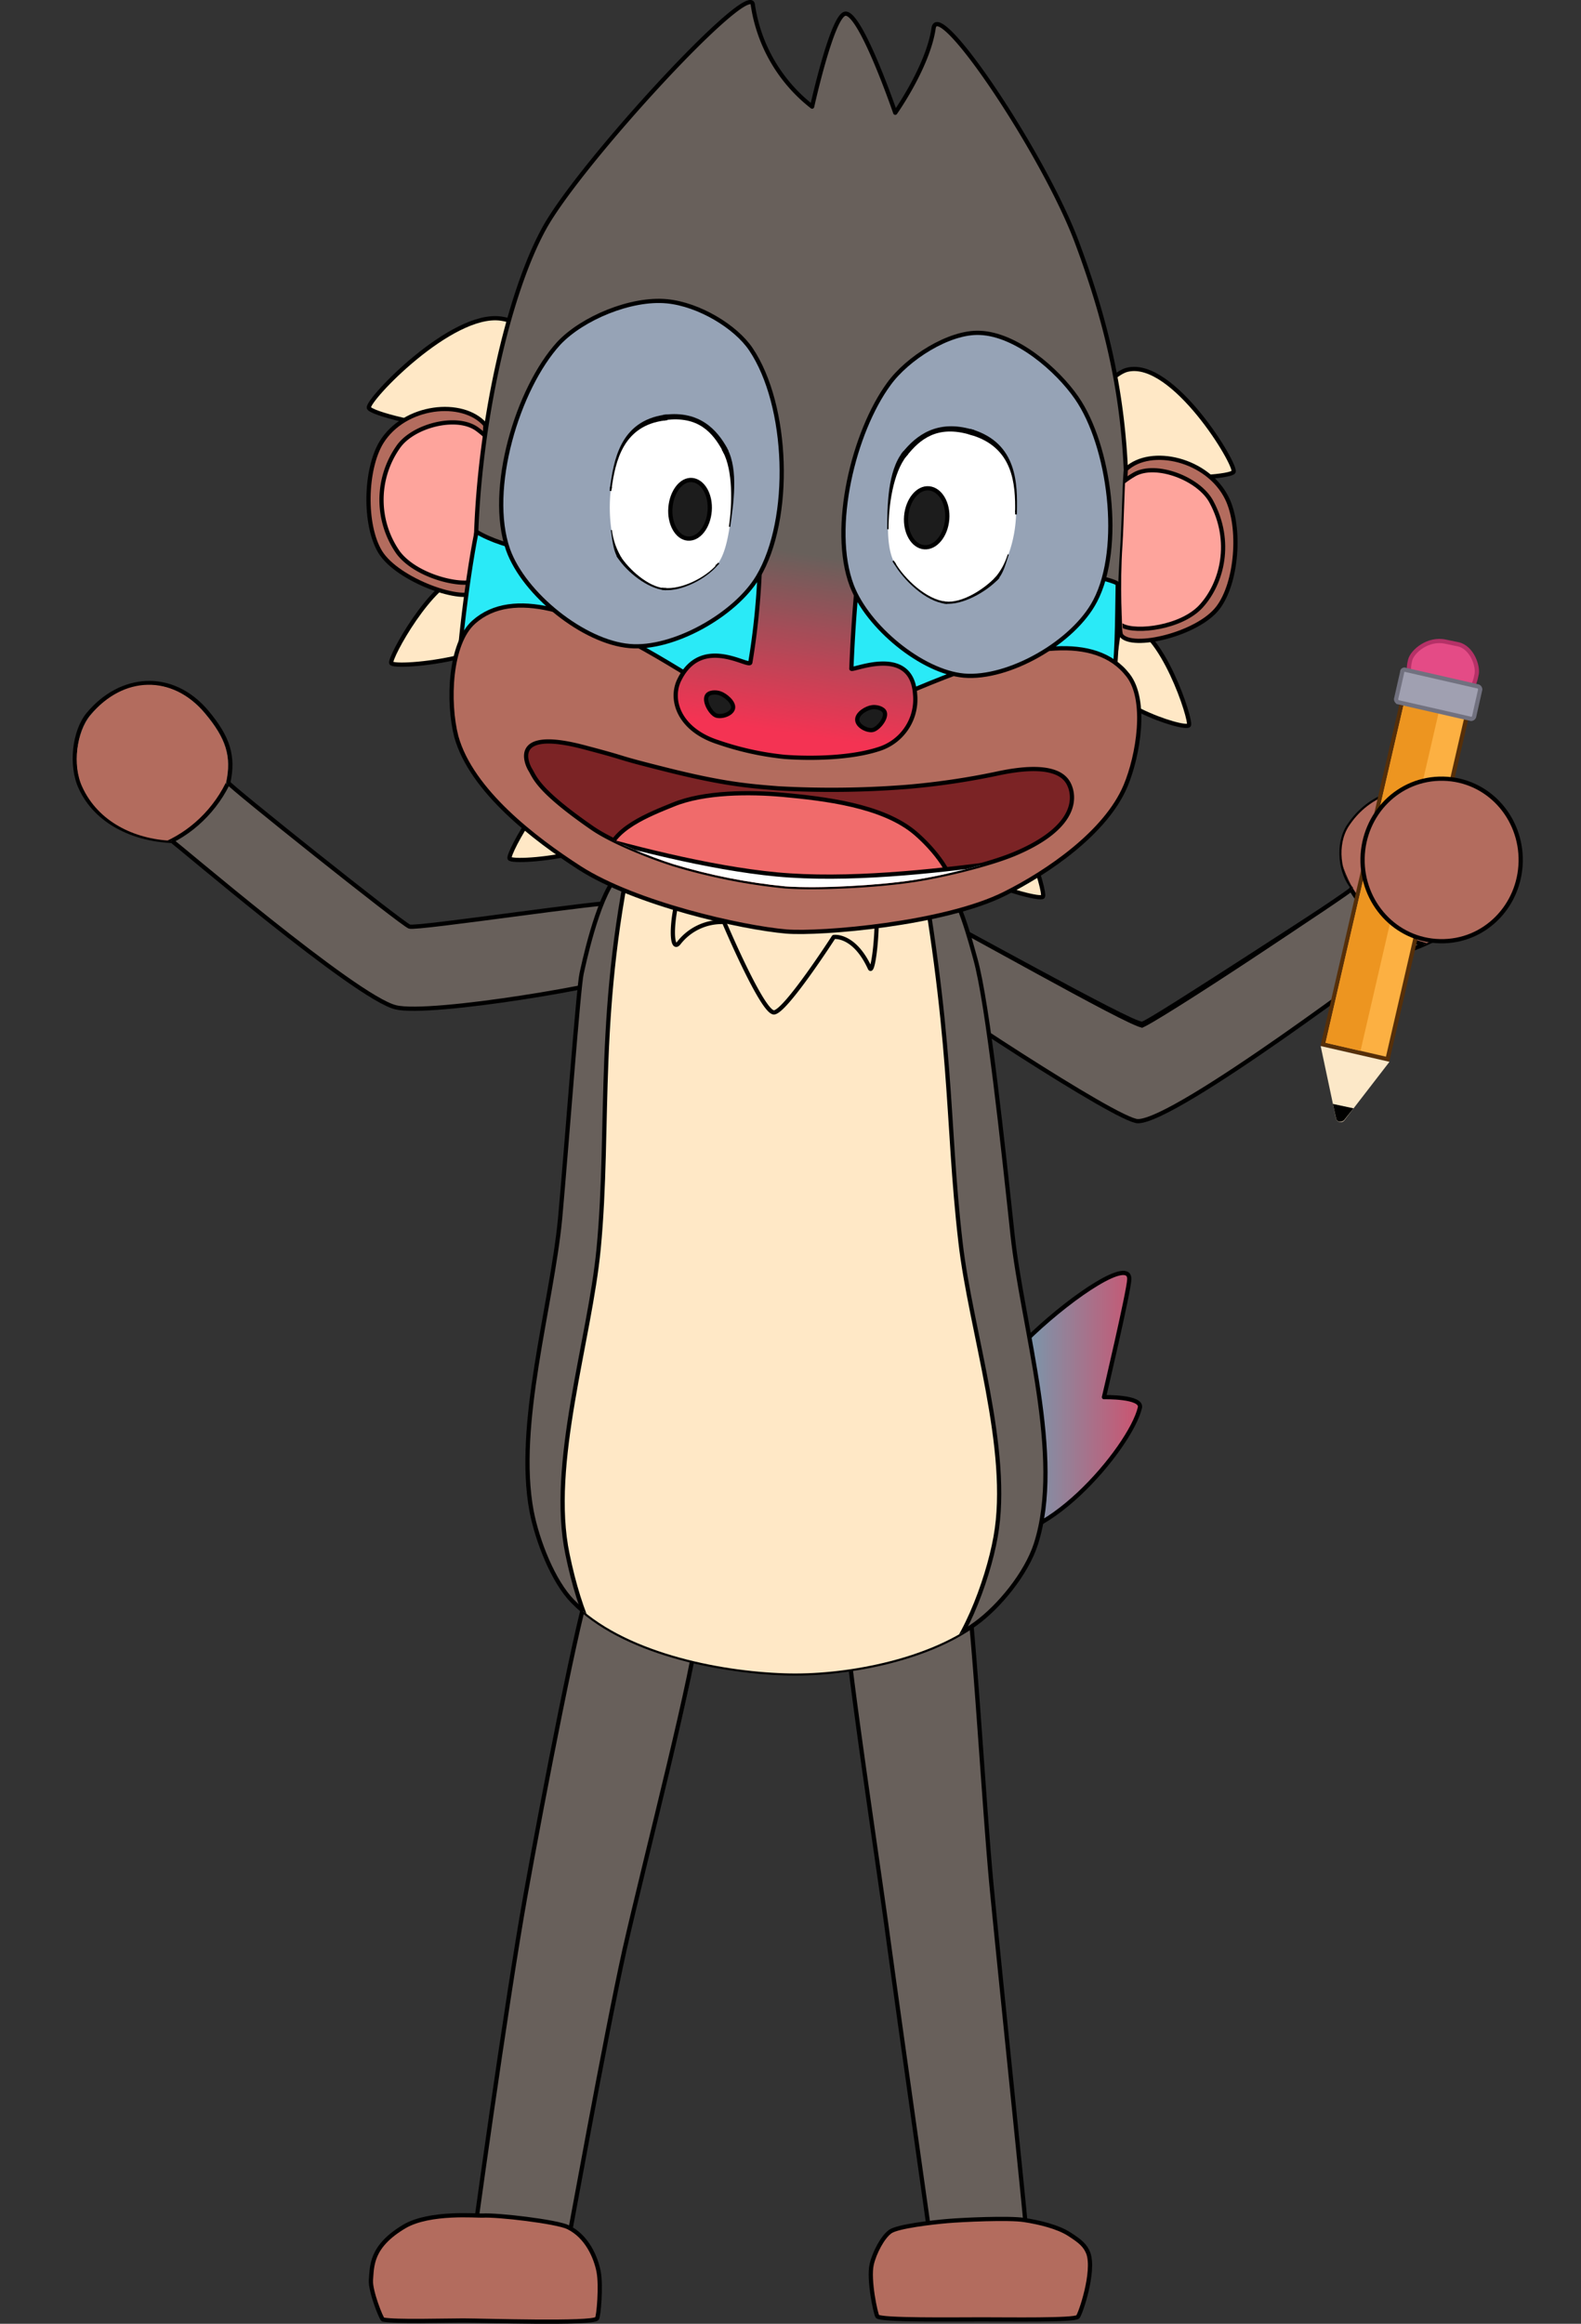 <svg xmlns="http://www.w3.org/2000/svg" xmlns:xlink="http://www.w3.org/1999/xlink" viewBox="0 0 374.34 550.08"><rect x="0" y="0" width="374.34" height="550.08" fill="#333333" stroke="none"/><defs><style>.cls-1,.cls-4,.cls-7{fill:none;}.cls-10,.cls-12,.cls-14,.cls-15,.cls-17,.cls-19,.cls-2,.cls-20,.cls-22,.cls-23,.cls-4,.cls-5,.cls-6,.cls-7{stroke:#000;}.cls-10,.cls-12,.cls-14,.cls-15,.cls-17,.cls-19,.cls-2,.cls-20,.cls-22,.cls-23,.cls-4,.cls-5{stroke-linecap:round;}.cls-10,.cls-12,.cls-14,.cls-15,.cls-17,.cls-19,.cls-2,.cls-20,.cls-22,.cls-23,.cls-4,.cls-5,.cls-7{stroke-linejoin:round;}.cls-10,.cls-12,.cls-14,.cls-15,.cls-17,.cls-19,.cls-2,.cls-20,.cls-21,.cls-22,.cls-23,.cls-24,.cls-3,.cls-5,.cls-6{fill-rule:evenodd;}.cls-2{fill:url(#linear-gradient);}.cls-10,.cls-3,.cls-6{fill:#68605b;}.cls-5{fill:#b36c5e;}.cls-28,.cls-29,.cls-6{stroke-miterlimit:10;}.cls-8{clip-path:url(#clip-path);}.cls-9{clip-path:url(#clip-path-2);}.cls-11{clip-path:url(#clip-path-3);}.cls-12{fill:#ffe8c6;}.cls-13{clip-path:url(#clip-path-4);}.cls-14{fill:#fea49c;}.cls-15{fill:#2aeaf7;}.cls-16{clip-path:url(#clip-path-5);}.cls-17{fill:#7b2325;}.cls-18{clip-path:url(#clip-path-6);}.cls-19{fill:#f06b6b;}.cls-20,.cls-24{fill:#fff;}.cls-21{fill:url(#linear-gradient-2);}.cls-22{fill:#1c1c1c;}.cls-23{fill:#96a3b6;}.cls-25{fill:#fcb042;stroke:#562f09;stroke-miterlimit:10;}.cls-26{fill:#ed9520;}.cls-27{fill:#fce8c8;}.cls-28{fill:#e44b86;stroke:#b53167;}.cls-29{fill:#a0a0b1;stroke:#71717f;}</style><linearGradient id="linear-gradient" x1="-228.97" y1="-1278.46" x2="-226.81" y2="-1278.46" gradientTransform="translate(8811.11 71282.17) scale(37.61 55.5)" gradientUnits="userSpaceOnUse"><stop offset="0" stop-color="#27dae7"/><stop offset="0.81" stop-color="#f43353"/></linearGradient><clipPath id="clip-path" transform="translate(17.18)"><path class="cls-1" d="M198.34,232.07c-.41-.41-4.56-4-3-9.24,1.67-5.5,6.23-7,8.1-6.33,2.8.94,47.13,26.27,49.83,26.16,1.56-.1,50.25-32.08,49.93-32.49-2.9-3.32-3.94-10.17-1-14.64,4.46-6.75,11.52-9.24,19.2-8.61,6.23.51,14.12,7.88,14.53,14.74.63,10.9-7.26,19.93-22.42,24.18"/></clipPath><clipPath id="clip-path-2" transform="translate(17.18)"><path class="cls-1" d="M135.73,221c-.94-5.4-6.23-7.06-6.54-7.27-1.66-.73-47.65,6.23-49.42,5.61s-43.56-33.45-43.46-34c1.35-6.23.06-10.51-5.13-16.64-7.59-9-19.15-8.76-26.83.48C1,173.22-.18,181,2.32,186.33c3.73,8.1,12.12,12.29,21.15,12.7.41,0,43.53,37.08,53,39.37,8.2,2.07,52.84-5.61,55.23-7.68C132,230.51,136.76,226.88,135.73,221Z"/></clipPath><clipPath id="clip-path-3" transform="translate(17.18)"><path class="cls-1" d="M166,193.69c-12.46.24-28.86,4.36-37.27,13.95-4.57,5.22-7.89,21.48-8.2,22.81-.73,3-3.53,40.65-5.09,58-2,20.75-10.59,48.78-6.75,69.29,1.35,7,5.09,16.62,9.76,21.36,11.73,12,34.47,16.5,50.14,17,13.91.49,33.53-3.15,45.26-11.77,5.51-4,11.94-11.77,14.23-18.8,6.64-20.63-3.12-51.21-5.51-73.17-2.18-20.27-5.81-54.73-8.82-65.41-1-3.52-4-15.53-8.31-20C196.19,197.45,179.06,193.44,166,193.69Z"/></clipPath><clipPath id="clip-path-4" transform="translate(17.18)"><path class="cls-1" d="M97.69,100.52c.22.33-.8,12.84-1,18.27-.29,8.72-.15,20.24-.95,21.14-2.85,3.13-18.81-2.55-22.9-9.29-3.88-6.42-3.59-19.5.29-25.92C78.59,95.83,92.42,94.44,97.69,100.52Z"/></clipPath><clipPath id="clip-path-5" transform="translate(17.18)"><path class="cls-1" d="M249.46,111.05c-.3.25-.52,12.84-.88,18.19-.59,8.72-.25,20.2.48,21.19,2.56,3.46,17.37-.29,22.13-6.55,4.54-5.92,5.49-19,2.19-25.83C268.85,108.67,255.31,105.62,249.46,111.05Z"/></clipPath><clipPath id="clip-path-6" transform="translate(17.18)"><path class="cls-1" d="M121.55,177c11.41,3,5.56,1.81,19,5.18s19.32,3.87,26.64,4.44a228.62,228.62,0,0,0,30.07-.33,174.11,174.11,0,0,0,21.81-3.2c13.1-2.8,15.8.74,16.68,2.22,1.54,2.71,2.93,10.28-12.8,16.86-6.15,2.55-17.27,5.19-23.93,6.17-8.2,1.24-22.1,2.06-30.3,1.48a138.89,138.89,0,0,1-26.48-5.26c-5.42-1.73-14.64-5.35-19.32-8.64-13-9-13.47-12-14.56-13.74C107.86,181.4,102.89,171.94,121.55,177Z"/></clipPath><linearGradient id="linear-gradient-2" x1="-212.74" y1="-1283.88" x2="-212.78" y2="-1283.48" gradientTransform="translate(15548.47 138443.16) scale(72.27 107.73)" gradientUnits="userSpaceOnUse"><stop offset="0.01" stop-color="#68605b"/><stop offset="1" stop-color="#f43353"/></linearGradient></defs><title>Mandrill glosa_5to</title><g id="Layer_2" data-name="Layer 2"><g id="Frame_6" data-name="Frame 6"><g id="Mandril"><g id="Cola"><g id="cola-2" data-name="cola"><path class="cls-2" d="M252.72,333.22c.62-2.7-8.51-2.49-8.51-2.49s5.92-25.12,6-27.93c.1-5-12.87,3.53-22.94,13-11.21,10.69-16.51,26.16-16.72,31-.2,6.23.94,13.81,5.4,15.78C228.64,368.31,250.44,342.88,252.72,333.22Z" transform="translate(17.18)"/></g></g><g id="pierna_izq" data-name="pierna izq"><path class="cls-3" d="M202.72,527.19c.1.18,2.7,12.38,12,11.85,8.82-.53,10.9-12,10.9-12.2.1-.53-5.81-57.11-8.1-80.8-2.07-22.28-4.77-72.67-6.74-75.67A13.73,13.73,0,0,0,196.28,367c-8.61,3-12.87,11.31-13.29,13.61-.72,4.42,6.54,52.51,9.66,74.79C195.56,477,202.61,527.19,202.72,527.19Z" transform="translate(17.18)"/><path class="cls-4" d="M225.66,526.84c.1-.53-5.81-57.11-8.1-80.8-2.07-22.28-4.77-72.67-6.74-75.67A13.73,13.73,0,0,0,196.28,367c-8.61,3-12.87,11.31-13.29,13.61-.72,4.42,6.54,52.51,9.66,74.79,2.91,21.57,10.07,71.78,10.07,72" transform="translate(17.18)"/></g><g id="pierna_der" data-name="pierna der"><path class="cls-3" d="M117,531.72c-.1.19-3.07,5.24-10.86,5.91-8.21.66-11.58-4.27-11.58-4.27-.1-.19,8.13-59.65,12.66-84.85,4-22.38,12.9-68.44,15.34-73.69,1.06-2.25,7-10.29,15-4.93s9.45,19.33,9.53,21.4c.13,7.35-11.65,49-16.45,70.29C126,481.69,117,531.53,117,531.72Z" transform="translate(17.18)"/><path class="cls-4" d="M94.6,533.36c-.1-.19,8.13-59.65,12.66-84.85,4-22.38,12.9-68.44,15.34-73.69,1.06-2.25,7-10.29,15-4.93s10.17,13,10.25,15.1c.13,7.35-12.37,55.35-17.17,76.59-4.47,20.12-13.43,69.95-13.53,70.14" transform="translate(17.18)"/></g><g id="pata_izq" data-name="pata izq"><path class="cls-5" d="M193.69,528.2c-1.87,1.26-3.84,5.09-4.47,7.79-.83,3.63.94,11.83,1.35,12.35.94.94,18,.7,24.8.7,6.43,0,21.71.24,22.64-.59.63-.63,4.05-10.7,2.5-15.06-.73-1.86-1.9-2.85-4.57-4.56s-7-2.76-10.63-3.32-14.49-.06-18.13.25S195.55,527,193.69,528.2Z" transform="translate(17.18)"/></g><g id="pata_der" data-name="pata der"><path class="cls-5" d="M117.34,527.22c4.5,2.21,6.58,7.19,7.22,10.53s0,10.59-.39,11.1c-1.18,1.32-27.09.45-31.68.45s-15.91.36-19-.22c-.41-.22-3-6.72-2.85-9.31.29-3.32-.1-8,8-12.77,6-3.48,17.09-2.46,18.45-2.53C100.51,524.24,114.62,525.88,117.34,527.22Z" transform="translate(17.18)"/></g><g id="brazo_izq" data-name="brazo izq"><g id="brazo_izq-2" data-name="brazo izq"><path class="cls-6" d="M195.33,222.83c1.67-5.5,6.23-7,8.1-6.33,2.8.94,47.13,26.27,49.83,26.16,1.56-.1,50.25-32.08,49.93-32.49-2.9-3.32-3.94-10.17-1-14.64,4.46-6.75,11.52-9.24,19.2-8.61,6.23.51,14.12,7.88,14.53,14.74.63,10.9-7.26,19.93-22.42,24.18-.1,0-52.11,39.56-61.25,39.56-4.88,0-51.07-30.63-53.88-33.33C197.93,231.66,193.78,228,195.33,222.83Z" transform="translate(17.18)"/><path d="M195.33,222.83c1.67-5.5,6.23-7.37,8.21-6.74l-.21.72c-1.66-.52-6.33.52-8,6Z" transform="translate(17.18)"/><path d="M203.54,216.09c2.9.93,47.33,25.95,49.72,25.74l.1,1.45c-3.11,0-47.23-25.64-49.93-26.47Z" transform="translate(17.18)"/><path class="cls-7" d="M203.54,216.09l-.21.72" transform="translate(17.18)"/><path d="M253.16,241.83c1.24.11,49.83-31.87,49.31-31.25l1.14-.93c.21,1.56-48.48,33.53-50.45,33.63Z" transform="translate(17.18)"/><path class="cls-7" d="M302.57,210.58l1.14-.93" transform="translate(17.18)"/><path d="M198,232.38c-.41-.41-4.25-4.25-2.7-9.55h0c-1.55,5.19,2.81,8.52,3.22,8.93Z" transform="translate(17.18)"/><path class="cls-7" d="M198,232.38l.52-.62" transform="translate(17.18)"/></g><g id="mano_der_2" data-name="mano der 2"><g class="cls-8"><path class="cls-5" d="M299,196.36c.31-15.05,13.08-27.4,29.38-27.09S357,182.45,356.66,197.5s-13.08,27.41-29.38,27.1S298.73,211.41,299,196.36Z" transform="translate(17.18)"/></g></g></g><g id="brazo_der" data-name="brazo der"><g id="brazo_der-2" data-name="brazo der"><path class="cls-6" d="M135.73,221c-.94-5.4-6.23-7.06-6.54-7.27-1.66-.73-47.65,6.23-49.42,5.61s-43-33.54-42.9-34.06c1.35-6.23,0-10.69-5.16-16.81-8.2-9.65-20.35-8.62-28,.62-3.32,4-4.26,12.15-1.77,17.44,3.74,8.1,12.53,12.13,21.56,12.54.41,0,43.53,37.08,53,39.37,8.2,2.07,52.84-5.61,55.23-7.68C132,230.51,136.76,226.88,135.73,221Z" transform="translate(17.18)"/><path d="M135.73,221c-.94-5.4-6.34-6.75-6.75-6.85l.31-.73c.31.1,5.4,2.18,6.44,7.58Z" transform="translate(17.18)"/><path class="cls-7" d="M129,214.11l.31-.73" transform="translate(17.18)"/><path d="M131.16,230.51c.52-.42,5.6-3.53,4.57-9.55h0c1,5.92-3.43,10-3.84,10.28Z" transform="translate(17.18)"/><path class="cls-7" d="M131.16,230.51l.73.83" transform="translate(17.18)"/></g><g id="mano_der" data-name="mano der"><g class="cls-9"><path class="cls-5" d="M30.25,152c11.42,9.76,12.88,27.51,2.29,39.86S4.2,205.49-7.22,195.63s-12.87-27.51-2.29-39.87S18.83,142.17,30.25,152Z" transform="translate(17.18)"/></g></g></g><g id="cuerpo"><g id="cuerpo-2" data-name="cuerpo"><path class="cls-10" d="M166,193.69c-12.46.24-28.86,4.36-37.27,13.95-4.57,5.22-7.89,21.48-8.2,22.81-.73,3-3.53,40.65-5.09,58-2,20.75-10.59,48.78-6.75,69.29,1.35,7,5.09,16.62,9.76,21.36,11.73,12,34.47,16.5,50.14,17,13.91.49,33.53-3.15,45.26-11.77,5.51-4,11.94-11.77,14.23-18.8,6.64-20.63-3.12-51.21-5.51-73.17-2.18-20.27-5.81-54.73-8.82-65.41-1-3.52-4-15.53-8.31-20C196.19,197.45,179.06,193.44,166,193.69Z" transform="translate(17.18)"/></g><g id="detalle"><g class="cls-11"><path class="cls-12" d="M133.28,197.08c-9.55,41.5-5.92,69-8.72,98.53-2.08,21.72-11.84,51.09-7.37,72.32C120.09,382,125,393.66,133,399.36c18.17,12.74,51.39,8.49,70.6-4,6.85-4.49,13.08-21,14.95-31.55,3.73-20.63-5.92-48.78-8.31-69.77-3.43-29.61-1.45-47.45-11.11-98.9-1.66-9-22.94-13.59-33.63-13.22C155,182.4,135.25,188.47,133.28,197.08Z" transform="translate(17.18)"/></g></g></g><g id="pelitos_centro" data-name="pelitos centro"><path class="cls-12" d="M151.26,197.85c-9.37,7.66-10.69,29.21-7.69,25.35a12.84,12.84,0,0,1,10.69-4.94s9,21.31,11.78,21.39c2.63.08,14.19-17.85,14.19-17.85s4.83-.74,8.56,7.4c1,2.06,3.15-17.61-.07-23.78s-11.56-11.19-18.88-11.84C161.94,192.92,155.87,194.07,151.26,197.85Z" transform="translate(17.18)"/></g><g id="cabeza"><g id="pelitos_izq" data-name="pelitos izq"><path class="cls-12" d="M134.57,190.86c.81,11.11-30.37,13.82-31.1,12.34-.51-1.15,9.52-19.5,17-20.81C125.28,181.56,134.21,185.43,134.57,190.86Z" transform="translate(17.18)"/><path class="cls-12" d="M106.55,144.62c.8,11.11-30.37,13.83-31.1,12.34-.51-1.15,9.51-19.5,17-20.81C97.25,135.24,106.18,139.19,106.55,144.62Z" transform="translate(17.18)"/><path class="cls-12" d="M120.83,93.73c-1.59,15.73-50,5.29-50.67,2.81-.5-1.83,19.54-22.79,31.28-21.12C109,76.49,121.63,86,120.83,93.73Z" transform="translate(17.18)"/></g><g id="pelitos_der" data-name="pelitos der"><path class="cls-12" d="M201,194c-1.9,10.94,27.81,19.58,28.76,18.26.73-1.07-5.63-22.21-13.54-25C211.48,185.6,202,188.56,201,194Z" transform="translate(17.18)"/><path class="cls-12" d="M241.85,157.29c.29,8.72,21.36,15.64,22.46,14.4.8-.9-6.59-23.36-14.34-23.69C246.38,147.83,241.7,153.43,241.85,157.29Z" transform="translate(17.18)"/><path class="cls-12" d="M236.52,102.86c-3.2,12.46,37.25,10.89,38.37,8.85.87-1.55-14.32-26.75-25.13-24.19C245.47,88.5,237.59,98.86,236.52,102.86Z" transform="translate(17.18)"/></g><g id="OREJA_DER" data-name="OREJA DER"><g id="oreja_Der-2" data-name="oreja Der"><path class="cls-5" d="M97.69,100.52c.22.33-.8,12.84-1,18.27-.29,8.72-.15,20.24-.95,21.14-2.85,3.13-18.81-2.55-22.9-9.29-3.88-6.42-3.59-19.5.29-25.92C78.59,95.83,92.42,94.44,97.69,100.52Z" transform="translate(17.18)"/></g><g id="relleno_oreja_izq" data-name="relleno oreja izq"><g class="cls-13"><path class="cls-14" d="M77.06,105.87c3.44-5.1,13.9-7.81,18.73-4.28,15.37,11.27,6.66,33.16-.59,36-3.51,1.31-14-1.24-18.14-6.83A21.77,21.77,0,0,1,77.06,105.87Z" transform="translate(17.18)"/></g></g></g><g id="cabeza-2" data-name="cabeza"><path class="cls-10" d="M175.11,25.24s4.83-21.88,7.9-22c3.66-.24,11.78,23.45,11.78,23.45s7.76-10.94,9.08-20c1.1-7.49,26.27,30,34,50.84,11,29.46,13.69,52.91,10.39,87.22a259.35,259.35,0,0,1-4.17,25.83c-1.46,7.65-25.9,25.34-39.14,32.42-10.39,5.51-31.56,12-37,11.27s-26.49-11.93-36.51-19.67c-11.56-9-29.42-22.05-33.95-36.28-2.64-8.23-2.27-16.29-2-29.37.58-28.3,7.71-59.59,16.24-75S160.26-4.87,161.06,1.05A37.42,37.42,0,0,0,175.11,25.24Z" transform="translate(17.18)"/><g id="barbilla"><path class="cls-15" d="M126.51,199.91c-11.34-8.88-30.37-18.68-35.42-33.07-.33-7.52,2.15-29.07,4.56-40.95,13.24,8.06,47.62,7.3,68.47,8.2,18.37.82,43.18-4.85,61.18-.82,5.13.85,21.78,3.79,22.17,5-.35,17.55.6,36.18-12.35,46.63-11.34,9.13-18.16,18-32,20.14-10.76,1.64-33.08,7.47-43.47,4.1C148.68,205.56,135.88,207.32,126.51,199.91Z" transform="translate(17.18)"/></g></g><g id="boca"><path class="cls-5" d="M95,147.26c18.81-16.71,64,25.34,76.11,26.16s63.07-33.9,78.8-13.58c4.61,5.93,2.42,19-.58,26.17-4.68,11.1-18.51,20.48-28.54,25.5-14.34,7.24-43.61,9.63-51.73,9-10.61-.9-35.79-6.58-49-15.06-10.46-6.74-25.61-18.18-29.2-31.1C88.77,166.18,89.28,152.36,95,147.26Z" transform="translate(17.18)"/></g><g id="OREJA_IZQ" data-name="OREJA IZQ"><g id="oreja_Der-3" data-name="oreja Der"><path class="cls-5" d="M249.46,111.05c-.3.25-.52,12.84-.88,18.19-.59,8.72-1,20.15-.29,21.14,2.56,3.45,18.14-.24,22.9-6.5,4.54-5.92,5.49-19,2.19-25.83C268.85,108.67,255.31,105.62,249.46,111.05Z" transform="translate(17.18)"/></g><g id="relleno_oreja_izq-2" data-name="relleno oreja izq"><g class="cls-16"><path class="cls-14" d="M269.65,118.79c-2.93-5.51-13.1-9.38-18.22-6.5-16.32,9.38-9.8,32.17-2.93,35.79,3.37,1.81,14.13.49,18.74-4.61C272.21,138,274.7,128.17,269.65,118.79Z" transform="translate(17.18)"/></g></g></g><g id="boca-2" data-name="boca"><g id="boca-3" data-name="boca"><path class="cls-17" d="M121.55,177c11.41,3,5.56,1.81,19,5.18s19.32,3.87,26.64,4.44a228.62,228.62,0,0,0,30.07-.33,174.11,174.11,0,0,0,21.81-3.2c13.1-2.8,15.8.74,16.68,2.22,1.54,2.71,2.93,10.28-12.8,16.86-6.15,2.55-17.27,5.19-23.93,6.17-8.2,1.24-22.1,2.06-30.3,1.48a138.89,138.89,0,0,1-26.48-5.26c-5.42-1.73-14.64-5.35-19.32-8.64-13-9-13.47-12-14.56-13.74C107.86,181.4,102.89,171.94,121.55,177Z" transform="translate(17.18)"/></g><g id="lengua"><g class="cls-18"><path class="cls-19" d="M126.74,202.63c.44-6.34,10.17-10,15.52-12.18,7.31-3,18.14-3,25.9-2.3,9.73.9,23.71,2.46,31.46,9.13,4,3.45,10.1,10.37,9,15.88-1.53,7.57-13.46,10.78-20.26,12.42-13.69,3.21-33.74-.08-46.25-7.07C136.47,215.3,126.23,209.62,126.74,202.63Z" transform="translate(17.18)"/></g></g><g id="dientes"><g class="cls-18"><path class="cls-20" d="M93.23,125.7c1.9,3.54,46.32,9.46,78.44,12s79.25.74,79.32.66.37-29.29-5.92-38.75c-13.47-20.24-47.2-28.47-69.59-31.1s-58.76-3.79-74.35,14.73C93.23,92.71,92.35,124,93.23,125.7Z" transform="translate(17.18)"/></g><g class="cls-18"><path class="cls-20" d="M249.16,201.64c-2.27-3.37-49.24,8.47-82.46,5.35-32-3.05-77.86-20-77.93-19.91s-4.47,43.77,4.53,58c13,20.57,47.2,28.47,69.59,31.1,22.54,2.63,58.25,3.29,74.35-14.73C248.8,248.54,250.7,203.86,249.16,201.64Z" transform="translate(17.18)"/></g></g></g><g id="nariz"><path class="cls-21" d="M199.55,92.79c-9.22,13.57-13.68,30.11-15.15,65.49,0,.74,14.2-5.92,15.08,6a12.32,12.32,0,0,1-8.71,13.08c-6.37,2.06-15.51,2.3-22.17,1.81a69.78,69.78,0,0,1-15.73-3.46c-9.37-3-11.57-10.2-9.15-14.89,5.34-10.69,16.54-2.55,16.76-4,5.19-31.18,1.09-60.72-4.83-69C149.87,79.87,205.11,84.64,199.55,92.79Z" transform="translate(17.18)"/><path class="cls-4" d="M199.55,92.79c-9.22,13.57-13.68,30.11-15.15,65.49,0,.74,14.2-5.92,15.08,6a12.32,12.32,0,0,1-8.71,13.08c-6.37,2.06-15.51,2.3-22.17,1.81a69.78,69.78,0,0,1-15.73-3.46c-9.37-3-11.57-10.2-9.15-14.89,5.34-10.69,16.54-2.55,16.76-4,5.19-31.18,1.09-60.72-4.83-69" transform="translate(17.18)"/><path class="cls-22" d="M150.16,164.78c.44-1,2.19-1,3.14-.66,1.25.41,3.37,2.14,3.08,3.54s-2.71,2.14-3.95,1.73S149.5,166.18,150.16,164.78Z" transform="translate(17.18)"/><path class="cls-22" d="M192.31,168.65c-.3-1-2.05-1.4-3-1.24-1.32.17-3.59,1.48-3.52,3s2.42,2.64,3.66,2.39S192.75,170.13,192.31,168.65Z" transform="translate(17.18)"/></g><g id="Ojeras"><path class="cls-23" d="M140.75,71.32c7.58.74,16.27,6,19.86,11.35,8.93,13.25,9.88,40.15,1.67,53.89-5.42,9.05-20.17,17.28-30.38,16.37-10.84-.9-25-12.26-28.78-22.79-5-14.23,2.23-38.17,12-48.87C120.66,75.35,132.22,70.49,140.75,71.32Z" transform="translate(17.18)"/><path class="cls-23" d="M214.82,78.8c-7.31-.33-17.24,6.09-21.55,12.1C185,102.17,179.34,125,184.5,138.62c3.77,9.87,16.62,20.4,26.55,21.31,10.54.9,25.93-7.82,31.08-17.69,6.62-12.67,3.47-36.7-4.38-48.05C233.21,87.61,223.51,79.13,214.82,78.8Z" transform="translate(17.18)"/></g><g id="ojos"><g id="ojos-2" data-name="ojos"><path class="cls-24" d="M127.58,125.44a37.89,37.89,0,0,1-.12-9.75c.9-6.61,2.52-15.53,12.84-16.88,8-1,11.75,3.21,14.21,7.7,2.58,4.69,1.86,12.7,1.08,18.09-.42,2.83-1.2,6.87-2.94,9-2.76,3.28-8.52,6.16-12.59,5.71-3.84-.38-8.46-4.29-10.62-7.63C128.36,130.18,127.88,127.43,127.58,125.44Z" transform="translate(17.18)"/><path d="M127.22,115.69c.9-6.61,2.34-16,13-17.52l.12,1.35c-10,1.16-11.82,9.69-12.72,16.23Z" transform="translate(17.18)"/><path class="cls-7" d="M127.22,115.69l.42.06" transform="translate(17.18)"/><path d="M140.24,98.17c8.21-1,12.35,3.53,14.81,8l-1.08.64c-2.4-4.42-5.82-8.4-13.61-7.37Z" transform="translate(17.18)"/><path class="cls-7" d="M140.24,98.17l.12,1.35" transform="translate(17.18)"/><path d="M155.05,106.26c2.64,4.94,1.44,13.08.66,18.47l-.3-.06c.78-5.39,1-13.28-1.44-17.77Z" transform="translate(17.18)"/><path class="cls-7" d="M155.05,106.26l-1.08.64" transform="translate(17.18)"/><path d="M152.77,133.78c-2.76,3.27-8.58,6.28-12.71,5.9l.06-.51c4,.44,9.71-2.38,12.47-5.59Z" transform="translate(17.18)"/><path class="cls-7" d="M152.77,133.78l-.24-.26" transform="translate(17.18)"/><path d="M140,139.68c-3.9-.45-8.7-4.23-10.92-7.63l.6-.45c2.16,3.33,6.6,7.25,10.38,7.63Z" transform="translate(17.18)"/><path class="cls-7" d="M140,139.68l.06-.51" transform="translate(17.18)"/><path d="M129.08,132.05c-1.08-1.74-1.32-4.56-1.62-6.55l.24-.06a16.31,16.31,0,0,0,2,6.09Z" transform="translate(17.18)"/><path class="cls-7" d="M129.08,132.05l.6-.45" transform="translate(17.18)"/><path class="cls-24" d="M221.61,131.22a30.76,30.76,0,0,0,1.8-9.94c.13-6.72-.18-15.88-10.59-19-8-2.39-12.64,1.16-15.82,5.16-3.36,4.2-4,12.33-3.92,17.82,0,2.39.31,5.81,1.49,7.88,2.31,4.06,7.6,9,12.15,9.49,4,.45,9.34-2.78,12.21-5.75C220.11,135.55,221,133,221.61,131.22Z" transform="translate(17.18)"/><path d="M223.17,121.28c.12-6.72-.44-15.43-10.53-18.34l.37-1.29c10.72,3.29,10.72,12.91,10.59,19.63Z" transform="translate(17.18)"/><path class="cls-7" d="M223.17,121.28h.43" transform="translate(17.18)"/><path d="M212.64,102.94c-7.85-2.39-12,1-15.14,5l-1-.83c3.24-4.07,8.23-7.88,16.51-5.43Z" transform="translate(17.18)"/><path class="cls-7" d="M212.64,102.94l.37-1.29" transform="translate(17.18)"/><path d="M197.5,107.91c-3.24,4-4.3,11.88-4.3,17.37h-.31c0-5.49.12-13.75,3.61-18.2Z" transform="translate(17.18)"/><path class="cls-7" d="M197.5,107.91l-1-.83" transform="translate(17.18)"/><path d="M194.7,133.09c2.3,4,7.53,8.85,12,9.3l-.06.52c-4.61-.52-9.91-5.56-12.21-9.62Z" transform="translate(17.18)"/><path class="cls-7" d="M194.7,133.09l-.31.2" transform="translate(17.18)"/><path d="M206.66,142.39c3.92.45,9.09-2.84,11.9-5.81l.56.58c-2.87,3-8.41,6.13-12.52,5.75Z" transform="translate(17.18)"/><path class="cls-7" d="M206.66,142.39l-.06.52" transform="translate(17.18)"/><path d="M218.56,136.58a15.31,15.31,0,0,0,2.86-5.36l.25.06c-.62,1.81-1.25,4.46-2.62,5.88Z" transform="translate(17.18)"/><path class="cls-7" d="M218.56,136.58l.56.58" transform="translate(17.18)"/></g><g id="pupilas"><path class="cls-22" d="M146.71,113.63c2.58.26,4.44,3.53,4.14,7.32s-2.58,6.73-5.16,6.54-4.43-3.53-4.13-7.31S144.13,113.38,146.71,113.63Z" transform="translate(17.18)"/><path class="cls-22" d="M202.8,115.6c2.67.26,4.61,3.55,4.29,7.36s-2.74,6.78-5.42,6.58-4.61-3.55-4.29-7.36S200.12,115.34,202.8,115.6Z" transform="translate(17.18)"/></g></g></g></g><rect class="cls-25" x="269.25" y="197.79" width="88.96" height="15.67" transform="translate(59.94 465.02) rotate(-76.99)"/><rect class="cls-26" x="266.34" y="200.21" width="88.96" height="8.51" transform="translate(58.81 461.28) rotate(-76.99)"/><path class="cls-27" d="M311.81,251.35l-10.58,13.71a1.13,1.13,0,0,1-2.08-.32l-3.63-17.12Z" transform="translate(17.18)"/><path d="M298.42,261.32l.73,3.32a1,1,0,0,0,1.35.83,1.21,1.21,0,0,0,.73-.52l2.07-2.59Z" transform="translate(17.18)"/><path class="cls-28" d="M328.11,152.52l-3-.62c-4.15-.93-7.89,2.29-8.41,4.36h0c-.52,2.08-.52,4,1.66,4.47l10.8,2.49c2.08.52,2.8-1.14,3.22-3.32h0C333,157.82,331.33,153.25,328.11,152.52Z" transform="translate(17.18)"/><path class="cls-29" d="M315.55,158.55l17.23,3.94a.77.77,0,0,1,.52.73l-1.45,6.43a.76.76,0,0,1-.73.52l-17.23-3.94a.8.8,0,0,1-.52-.73l1.46-6.43A.52.52,0,0,1,315.55,158.55Z" transform="translate(17.18)"/><path class="cls-5" d="M305.44,203.17c.21-10.47,8.5-19.06,19.1-18.84s18.55,9.17,18.34,19.63-8.5,19.06-19.09,18.84S305.24,213.63,305.44,203.17Z" transform="translate(17.18)"/></g></g></svg>